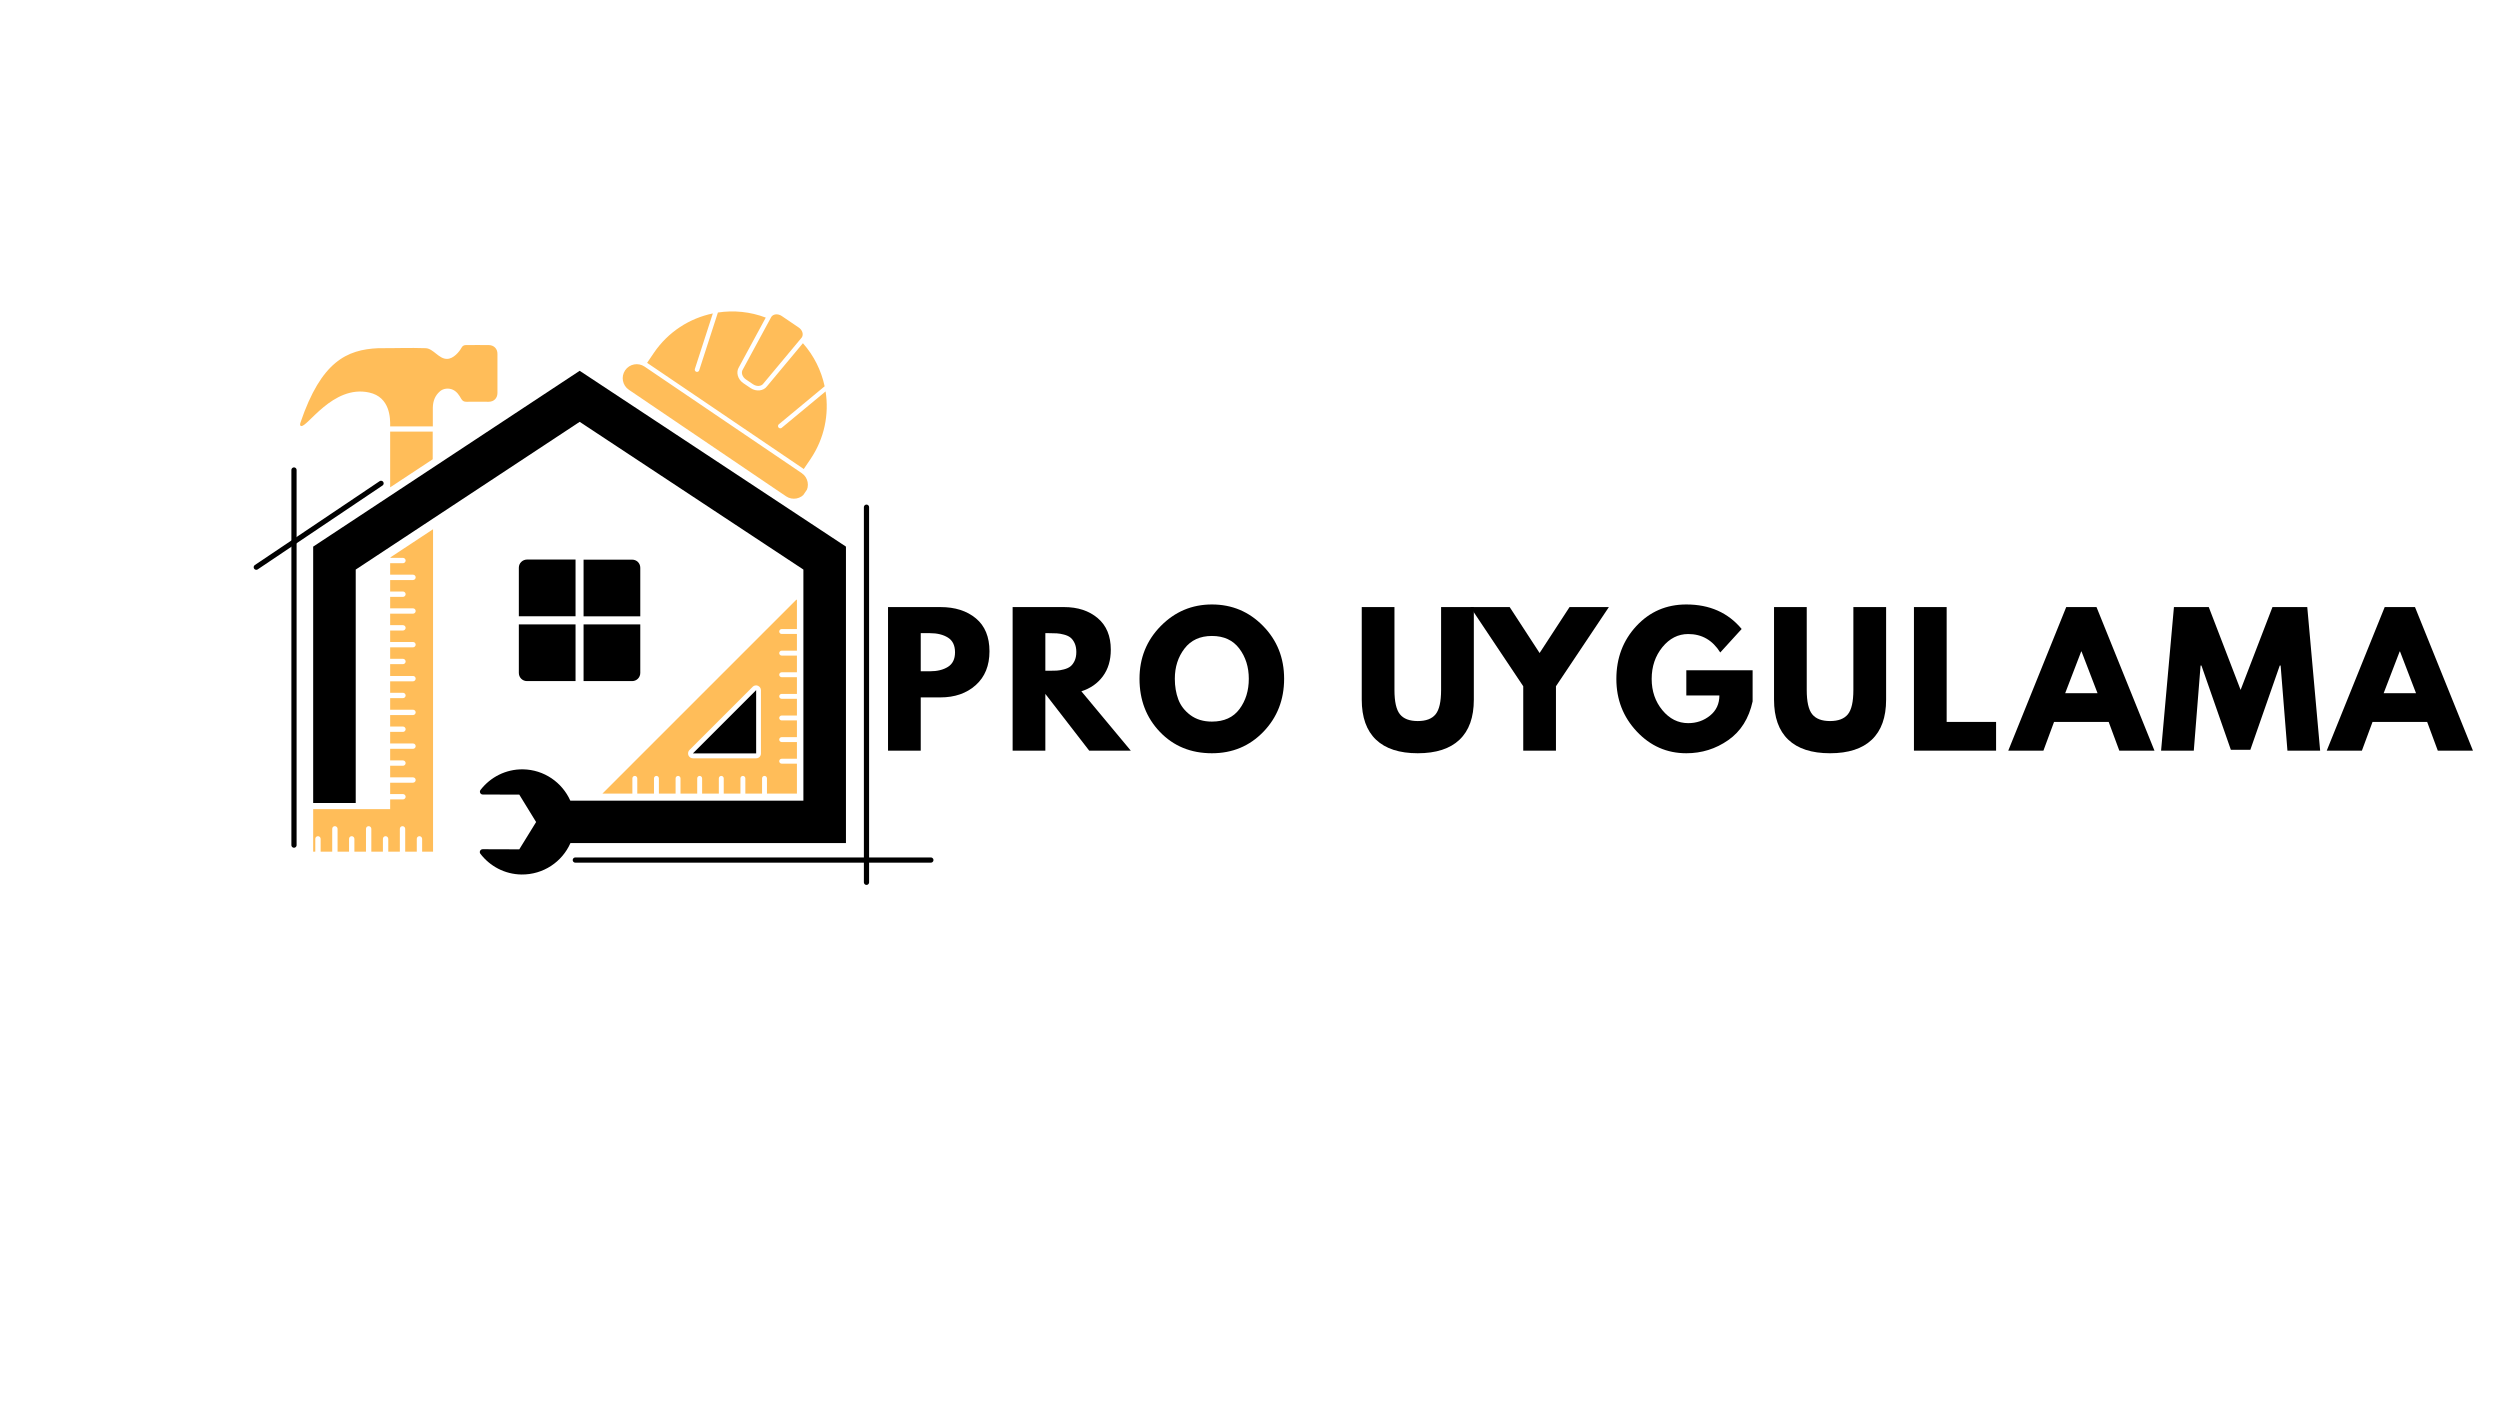 <svg xmlns="http://www.w3.org/2000/svg" xmlns:xlink="http://www.w3.org/1999/xlink" width="1920" zoomAndPan="magnify" viewBox="0 0 1440 810" height="1080" preserveAspectRatio="xMidYMid meet" version="1.0"><defs><g/><clipPath id="0d83accdb6"><path d="M 180 213 L 487.492 213 L 487.492 503.855 L 180 503.855 Z M 180 213 " clip-rule="nonzero"/></clipPath><clipPath id="79a8f29d59"><path d="M 172.492 198.605 L 287 198.605 L 287 491 L 172.492 491 Z M 172.492 198.605 " clip-rule="nonzero"/></clipPath><clipPath id="1f0e805322"><path d="M 358 179 L 477 179 L 477 288 L 358 288 Z M 358 179 " clip-rule="nonzero"/></clipPath><clipPath id="37ac5c4de2"><path d="M 403.086 149.848 L 506.766 220.117 L 459.215 290.273 L 355.535 220 Z M 403.086 149.848 " clip-rule="nonzero"/></clipPath><clipPath id="81a2c88887"><path d="M 403.086 149.848 L 506.766 220.117 L 459.215 290.273 L 355.535 220 Z M 403.086 149.848 " clip-rule="nonzero"/></clipPath></defs><path stroke-linecap="round" transform="matrix(0, 0.75, -0.75, 0, 170.842, 269.219)" fill="none" stroke-linejoin="miter" d="M 2 2.003 L 290.099 2.003 " stroke="#000000" stroke-width="4" stroke-opacity="1" stroke-miterlimit="4"/><g clip-path="url(#0d83accdb6)"><path fill="#000000" d="M 487.27 485.621 L 328.566 485.621 C 323.816 496.402 312.969 503.844 300.391 503.719 C 290.703 503.59 282.168 498.902 276.711 491.781 C 275.879 490.691 276.648 489.148 278.059 489.148 L 299.109 489.215 L 308.801 473.492 L 299.109 457.703 L 278.059 457.641 C 276.711 457.641 275.941 456.098 276.777 455.008 C 282.422 447.691 291.277 443.008 301.227 443.137 C 313.418 443.328 323.816 450.707 328.5 461.168 L 462.754 461.168 L 462.754 328.07 L 333.891 242.977 L 204.898 328.07 L 204.898 462.516 L 180.387 462.516 L 180.387 314.852 L 333.891 213.582 L 487.27 314.852 Z M 487.27 485.621 " fill-opacity="1" fill-rule="nonzero"/></g><path fill="#000000" d="M 399.094 433.961 L 435.543 397.508 L 435.543 433.961 Z M 399.094 433.961 " fill-opacity="1" fill-rule="nonzero"/><path fill="#ffbd59" d="M 458.648 345.461 L 346.984 457.125 L 364.246 457.125 L 364.246 448.336 C 364.246 447.562 364.887 446.922 365.656 446.922 C 366.43 446.922 367.07 447.562 367.07 448.336 L 367.07 457.125 L 376.695 457.125 L 376.695 448.336 C 376.695 447.562 377.336 446.922 378.109 446.922 C 378.879 446.922 379.52 447.562 379.52 448.336 L 379.52 457.125 L 389.145 457.125 L 389.145 448.336 C 389.145 447.562 389.789 446.922 390.559 446.922 C 391.328 446.922 391.969 447.562 391.969 448.336 L 391.969 457.125 L 401.594 457.125 L 401.594 448.336 C 401.594 447.562 402.238 446.922 403.008 446.922 C 403.777 446.922 404.418 447.562 404.418 448.336 L 404.418 457.125 L 414.047 457.125 L 414.047 448.336 C 414.047 447.562 414.688 446.922 415.457 446.922 C 416.227 446.922 416.871 447.562 416.871 448.336 L 416.871 457.125 L 426.496 457.125 L 426.496 448.336 C 426.496 447.562 427.137 446.922 427.906 446.922 C 428.676 446.922 429.32 447.562 429.32 448.336 L 429.32 457.125 L 438.945 457.125 L 438.945 448.336 C 438.945 447.562 439.586 446.922 440.355 446.922 C 441.129 446.922 441.77 447.562 441.77 448.336 L 441.77 457.125 L 459.031 457.125 L 459.031 439.863 L 450.238 439.863 C 449.469 439.863 448.828 439.223 448.828 438.453 C 448.828 437.68 449.469 437.039 450.238 437.039 L 459.031 437.039 L 459.031 427.414 L 450.238 427.414 C 449.469 427.414 448.828 426.773 448.828 426 C 448.828 425.23 449.469 424.59 450.238 424.59 L 459.031 424.59 L 459.031 414.965 L 450.238 414.965 C 449.469 414.965 448.828 414.32 448.828 413.551 C 448.828 412.781 449.469 412.141 450.238 412.141 L 459.031 412.141 L 459.031 402.512 L 450.238 402.512 C 449.469 402.512 448.828 401.871 448.828 401.102 C 448.828 400.332 449.469 399.691 450.238 399.691 L 459.031 399.691 L 459.031 390.062 L 450.238 390.062 C 449.469 390.062 448.828 389.422 448.828 388.652 C 448.828 387.883 449.469 387.238 450.238 387.238 L 459.031 387.238 L 459.031 377.613 L 450.238 377.613 C 449.469 377.613 448.828 376.973 448.828 376.203 C 448.828 375.434 449.469 374.789 450.238 374.789 L 459.031 374.789 L 459.031 365.164 L 450.238 365.164 C 449.469 365.164 448.828 364.523 448.828 363.75 C 448.828 362.98 449.469 362.34 450.238 362.34 L 459.031 362.34 L 459.031 345.461 Z M 436.57 395.004 C 437.598 395.453 438.305 396.418 438.305 397.57 L 438.305 434.023 C 438.305 435.562 437.086 436.781 435.543 436.781 L 399.094 436.781 C 397.938 436.781 396.977 436.078 396.527 435.051 C 396.398 434.73 396.332 434.344 396.332 433.961 C 396.332 433.254 396.59 432.547 397.168 431.969 L 433.617 395.52 C 434.324 394.812 435.543 394.555 436.57 395.004 Z M 436.57 395.004 " fill-opacity="1" fill-rule="nonzero"/><g clip-path="url(#79a8f29d59)"><path fill="#ffbd59" d="M 249.246 264.539 L 224.73 280.711 L 224.73 248.621 L 249.246 248.621 Z M 281.59 198.758 C 277.16 198.695 272.797 198.758 268.367 198.758 C 267.215 198.758 266.379 199.273 265.867 200.234 C 264.582 202.609 261.18 206.715 257.523 206.715 C 252.773 206.844 249.629 200.746 245.203 200.555 C 236.09 200.234 226.977 200.621 217.863 200.555 C 199.766 201.391 185.07 208.191 173.133 243.23 C 172.941 243.938 172.492 244.965 173.324 245.348 C 176.664 246.824 191.617 221.414 212.664 226.098 C 224.664 228.727 224.859 240.855 224.73 245.605 L 249.309 245.605 C 249.309 242.012 249.309 238.418 249.309 234.824 C 249.371 231.102 250.527 227.895 253.418 225.391 C 255.406 223.66 258.484 223.402 260.859 224.492 C 263.172 225.582 264.453 227.574 265.609 229.625 C 266.316 230.91 267.277 231.488 268.754 231.422 C 272.988 231.359 277.227 231.422 281.461 231.422 C 284.477 231.422 286.531 229.371 286.531 226.355 C 286.531 218.844 286.531 211.336 286.531 203.895 C 286.594 200.941 284.539 198.824 281.59 198.758 Z M 224.73 321.332 L 232.109 321.332 C 232.945 321.332 233.648 322.039 233.648 322.871 C 233.648 323.707 232.945 324.414 232.109 324.414 L 224.73 324.414 L 224.73 331.023 L 237.887 331.023 C 238.785 331.023 239.426 331.73 239.426 332.562 C 239.426 333.398 238.719 334.102 237.887 334.102 L 224.73 334.102 L 224.73 340.715 L 232.109 340.715 C 232.945 340.715 233.648 341.418 233.648 342.254 C 233.648 343.086 232.945 343.793 232.109 343.793 L 224.73 343.793 L 224.73 350.402 L 237.887 350.402 C 238.785 350.402 239.426 351.109 239.426 351.945 C 239.426 352.777 238.719 353.484 237.887 353.484 L 224.73 353.484 L 224.73 360.094 L 232.109 360.094 C 232.945 360.094 233.648 360.801 233.648 361.633 C 233.648 362.469 232.945 363.176 232.109 363.176 L 224.73 363.176 L 224.73 369.785 L 237.887 369.785 C 238.785 369.785 239.426 370.492 239.426 371.324 C 239.426 372.16 238.719 372.863 237.887 372.863 L 224.73 372.863 L 224.73 379.477 L 232.109 379.477 C 232.945 379.477 233.648 380.18 233.648 381.016 C 233.648 381.848 232.945 382.555 232.109 382.555 L 224.73 382.555 L 224.73 389.359 L 237.887 389.359 C 238.785 389.359 239.426 390.062 239.426 390.898 C 239.426 391.73 238.719 392.438 237.887 392.438 L 224.73 392.438 L 224.73 399.047 L 232.109 399.047 C 232.945 399.047 233.648 399.754 233.648 400.59 C 233.648 401.422 232.945 402.129 232.109 402.129 L 224.73 402.129 L 224.73 408.801 L 237.887 408.801 C 238.785 408.801 239.426 409.508 239.426 410.344 C 239.426 411.176 238.719 411.883 237.887 411.883 L 224.73 411.883 L 224.73 418.492 L 232.109 418.492 C 232.945 418.492 233.648 419.199 233.648 420.035 C 233.648 420.867 232.945 421.574 232.109 421.574 L 224.73 421.574 L 224.73 428.246 L 237.887 428.246 C 238.785 428.246 239.426 428.953 239.426 429.789 C 239.426 430.621 238.719 431.328 237.887 431.328 L 224.73 431.328 L 224.73 438.004 L 232.109 438.004 C 232.945 438.004 233.648 438.707 233.648 439.543 C 233.648 440.375 232.945 441.082 232.109 441.082 L 224.73 441.082 L 224.73 447.758 L 237.887 447.758 C 238.785 447.758 239.426 448.461 239.426 449.297 C 239.426 450.133 238.719 450.836 237.887 450.836 L 224.73 450.836 L 224.73 457.383 L 232.109 457.383 C 232.945 457.383 233.648 458.09 233.648 458.922 C 233.648 459.758 232.945 460.465 232.109 460.465 L 224.73 460.465 L 224.73 466.047 L 180.387 466.047 L 180.387 490.562 L 181.605 490.562 L 181.605 483.18 C 181.605 482.281 182.309 481.641 183.145 481.641 C 183.98 481.641 184.684 482.348 184.684 483.18 L 184.684 490.562 L 191.359 490.562 L 191.359 477.406 C 191.359 476.508 192.066 475.867 192.898 475.867 C 193.734 475.867 194.438 476.57 194.438 477.406 L 194.438 490.562 L 201.051 490.562 L 201.051 483.18 C 201.051 482.281 201.754 481.641 202.59 481.641 C 203.426 481.641 204.129 482.348 204.129 483.18 L 204.129 490.562 L 210.805 490.562 L 210.805 477.406 C 210.805 476.508 211.512 475.867 212.344 475.867 C 213.18 475.867 213.883 476.57 213.883 477.406 L 213.883 490.562 L 220.559 490.562 L 220.559 483.18 C 220.559 482.281 221.266 481.641 222.098 481.641 C 222.934 481.641 223.641 482.348 223.641 483.18 L 223.641 490.562 L 230.312 490.562 L 230.312 477.406 C 230.312 476.508 231.02 475.867 231.852 475.867 C 232.688 475.867 233.395 476.57 233.395 477.406 L 233.395 490.562 L 240.066 490.562 L 240.066 483.18 C 240.066 482.281 240.773 481.641 241.609 481.641 C 242.441 481.641 243.148 482.348 243.148 483.18 L 243.148 490.562 L 249.438 490.562 L 249.438 304.84 L 224.922 321.012 L 224.922 321.332 Z M 224.73 321.332 " fill-opacity="1" fill-rule="nonzero"/></g><path fill="#000000" d="M 298.852 359.645 L 331.516 359.645 L 331.516 392.309 L 303.535 392.309 C 300.969 392.309 298.852 390.258 298.852 387.625 Z M 336.137 359.645 L 336.137 392.309 L 364.117 392.309 C 366.684 392.309 368.801 390.258 368.801 387.625 L 368.801 359.645 Z M 298.852 326.98 L 298.852 354.961 L 331.516 354.961 L 331.516 322.297 L 303.535 322.297 C 300.906 322.359 298.852 324.414 298.852 326.98 Z M 364.117 322.359 L 336.137 322.359 L 336.137 355.023 L 368.801 355.023 L 368.801 327.043 C 368.801 324.414 366.75 322.359 364.117 322.359 Z M 364.117 322.359 " fill-opacity="1" fill-rule="nonzero"/><path stroke-linecap="round" transform="matrix(0.622, -0.418, 0.418, 0.622, 145.542, 326.302)" fill="none" stroke-linejoin="miter" d="M 2.001 2.002 L 117.542 1.997 " stroke="#000000" stroke-width="4" stroke-opacity="1" stroke-miterlimit="4"/><g clip-path="url(#1f0e805322)"><g clip-path="url(#37ac5c4de2)"><g clip-path="url(#81a2c88887)"><path fill="#ffbd59" d="M 466.824 264.461 C 474.895 252.559 477.609 238.617 475.543 225.453 L 450.27 246.414 C 449.812 246.793 449.172 246.805 448.703 246.488 C 448.602 246.422 448.512 246.34 448.43 246.242 C 447.969 245.684 448.047 244.863 448.598 244.398 L 474.996 222.508 C 473.059 213.434 468.832 204.844 462.477 197.691 L 441.844 222.438 C 439.828 225.246 435.586 225.734 432.301 223.512 L 428.176 220.715 C 424.895 218.488 423.777 214.363 425.641 211.453 L 441.082 182.941 C 432.152 179.535 422.648 178.613 413.512 180.008 L 402.734 213.312 C 402.512 214 401.773 214.379 401.086 214.156 C 400.969 214.113 400.859 214.059 400.758 213.992 C 400.289 213.672 400.062 213.074 400.246 212.508 L 410.59 180.539 C 397.215 183.324 384.863 191.102 376.594 203.301 L 372.734 208.996 L 462.969 270.156 L 466.828 264.461 Z M 429.645 218.547 L 433.77 221.344 C 435.91 222.797 438.594 222.574 439.766 220.848 L 461.816 194.398 C 462.988 192.672 462.199 190.098 460.059 188.648 L 450.277 182.016 C 448.137 180.566 445.453 180.785 444.285 182.512 L 427.887 212.797 C 426.715 214.523 427.504 217.098 429.645 218.547 Z M 461.801 272.527 L 371.266 211.16 C 367.578 208.664 362.566 209.625 360.07 213.309 C 357.574 216.996 358.535 222.008 362.219 224.504 L 452.758 285.871 C 456.445 288.367 461.457 287.406 463.953 283.719 C 466.449 280.035 465.488 275.023 461.801 272.527 Z M 461.801 272.527 " fill-opacity="1" fill-rule="nonzero"/></g></g></g><path stroke-linecap="round" transform="matrix(0, 0.75, -0.75, 0, 500.598, 290.641)" fill="none" stroke-linejoin="miter" d="M 2 2.001 L 290.099 2.001 " stroke="#000000" stroke-width="4" stroke-opacity="1" stroke-miterlimit="4"/><g fill="#000000" fill-opacity="1"><g transform="translate(505.486, 432.375)"><g><path d="M 6.016 -82.703 L 36.188 -82.703 C 44.613 -82.703 51.43 -80.531 56.641 -76.188 C 61.848 -71.844 64.453 -65.523 64.453 -57.234 C 64.453 -48.953 61.812 -42.453 56.531 -37.734 C 51.258 -33.023 44.477 -30.672 36.188 -30.672 L 24.859 -30.672 L 24.859 0 L 6.016 0 Z M 24.859 -45.719 L 30.172 -45.719 C 34.379 -45.719 37.836 -46.566 40.547 -48.266 C 43.254 -49.973 44.609 -52.766 44.609 -56.641 C 44.609 -60.586 43.254 -63.41 40.547 -65.109 C 37.836 -66.816 34.379 -67.672 30.172 -67.672 L 24.859 -67.672 Z M 24.859 -45.719 "/></g></g></g><g fill="#000000" fill-opacity="1"><g transform="translate(577.259, 432.375)"><g><path d="M 6.016 -82.703 L 35.594 -82.703 C 43.539 -82.703 50.02 -80.578 55.031 -76.328 C 60.051 -72.086 62.562 -66.023 62.562 -58.141 C 62.562 -52.055 61.039 -46.957 58 -42.844 C 54.957 -38.738 50.828 -35.852 45.609 -34.188 L 74.078 0 L 50.125 0 L 24.859 -32.688 L 24.859 0 L 6.016 0 Z M 24.859 -46.016 L 27.062 -46.016 C 28.801 -46.016 30.27 -46.047 31.469 -46.109 C 32.676 -46.18 34.047 -46.414 35.578 -46.812 C 37.117 -47.219 38.359 -47.785 39.297 -48.516 C 40.234 -49.254 41.035 -50.32 41.703 -51.719 C 42.367 -53.125 42.703 -54.828 42.703 -56.828 C 42.703 -58.836 42.367 -60.547 41.703 -61.953 C 41.035 -63.359 40.234 -64.426 39.297 -65.156 C 38.359 -65.895 37.117 -66.461 35.578 -66.859 C 34.047 -67.266 32.676 -67.5 31.469 -67.562 C 30.27 -67.633 28.801 -67.672 27.062 -67.672 L 24.859 -67.672 Z M 24.859 -46.016 "/></g></g></g><g fill="#000000" fill-opacity="1"><g transform="translate(654.045, 432.375)"><g><path d="M 2.312 -41.406 C 2.312 -53.363 6.383 -63.484 14.531 -71.766 C 22.688 -80.055 32.516 -84.203 44.016 -84.203 C 55.578 -84.203 65.398 -80.078 73.484 -71.828 C 81.566 -63.578 85.609 -53.438 85.609 -41.406 C 85.609 -29.312 81.629 -19.133 73.672 -10.875 C 65.723 -2.625 55.836 1.5 44.016 1.5 C 31.91 1.5 21.93 -2.594 14.078 -10.781 C 6.234 -18.969 2.312 -29.176 2.312 -41.406 Z M 22.656 -41.406 C 22.656 -37.062 23.32 -33.098 24.656 -29.516 C 26 -25.941 28.336 -22.914 31.672 -20.438 C 35.016 -17.969 39.129 -16.734 44.016 -16.734 C 51.023 -16.734 56.316 -19.141 59.891 -23.953 C 63.473 -28.766 65.266 -34.582 65.266 -41.406 C 65.266 -48.156 63.441 -53.953 59.797 -58.797 C 56.148 -63.641 50.891 -66.062 44.016 -66.062 C 37.191 -66.062 31.926 -63.641 28.219 -58.797 C 24.508 -53.953 22.656 -48.156 22.656 -41.406 Z M 22.656 -41.406 "/></g></g></g><g fill="#000000" fill-opacity="1"><g transform="translate(746.97, 432.375)"><g/></g></g><g fill="#000000" fill-opacity="1"><g transform="translate(779.349, 432.375)"><g><path d="M 69.578 -82.703 L 69.578 -29.375 C 69.578 -19.219 66.832 -11.531 61.344 -6.312 C 55.863 -1.102 47.844 1.5 37.281 1.5 C 26.727 1.5 18.711 -1.102 13.234 -6.312 C 7.754 -11.531 5.016 -19.219 5.016 -29.375 L 5.016 -82.703 L 23.859 -82.703 L 23.859 -34.891 C 23.859 -28.203 24.91 -23.555 27.016 -20.953 C 29.117 -18.348 32.539 -17.047 37.281 -17.047 C 42.031 -17.047 45.457 -18.348 47.562 -20.953 C 49.664 -23.555 50.719 -28.203 50.719 -34.891 L 50.719 -82.703 Z M 69.578 -82.703 "/></g></g></g><g fill="#000000" fill-opacity="1"><g transform="translate(849.919, 432.375)"><g><path d="M -3 -82.703 L 19.656 -82.703 L 36.891 -56.234 L 54.141 -82.703 L 76.797 -82.703 L 46.312 -37.094 L 46.312 0 L 27.469 0 L 27.469 -37.094 Z M -3 -82.703 "/></g></g></g><g fill="#000000" fill-opacity="1"><g transform="translate(928.71, 432.375)"><g><path d="M 80.797 -46.312 L 80.797 -28.375 C 78.66 -18.551 73.984 -11.113 66.766 -6.062 C 59.547 -1.02 51.492 1.5 42.609 1.5 C 31.441 1.5 21.93 -2.676 14.078 -11.031 C 6.234 -19.383 2.312 -29.473 2.312 -41.297 C 2.312 -53.328 6.148 -63.484 13.828 -71.766 C 21.516 -80.055 31.109 -84.203 42.609 -84.203 C 56.035 -84.203 66.66 -79.492 74.484 -70.078 L 62.156 -56.547 C 57.738 -63.629 51.586 -67.172 43.703 -67.172 C 37.891 -67.172 32.926 -64.645 28.812 -59.594 C 24.707 -54.551 22.656 -48.453 22.656 -41.297 C 22.656 -34.285 24.707 -28.289 28.812 -23.312 C 32.926 -18.332 37.891 -15.844 43.703 -15.844 C 48.516 -15.844 52.707 -17.297 56.281 -20.203 C 59.863 -23.109 61.656 -26.969 61.656 -31.781 L 42.609 -31.781 L 42.609 -46.312 Z M 80.797 -46.312 "/></g></g></g><g fill="#000000" fill-opacity="1"><g transform="translate(1016.823, 432.375)"><g><path d="M 69.578 -82.703 L 69.578 -29.375 C 69.578 -19.219 66.832 -11.531 61.344 -6.312 C 55.863 -1.102 47.844 1.5 37.281 1.5 C 26.727 1.5 18.711 -1.102 13.234 -6.312 C 7.754 -11.531 5.016 -19.219 5.016 -29.375 L 5.016 -82.703 L 23.859 -82.703 L 23.859 -34.891 C 23.859 -28.203 24.91 -23.555 27.016 -20.953 C 29.117 -18.348 32.539 -17.047 37.281 -17.047 C 42.031 -17.047 45.457 -18.348 47.562 -20.953 C 49.664 -23.555 50.719 -28.203 50.719 -34.891 L 50.719 -82.703 Z M 69.578 -82.703 "/></g></g></g><g fill="#000000" fill-opacity="1"><g transform="translate(1096.416, 432.375)"><g><path d="M 24.859 -82.703 L 24.859 -16.547 L 53.328 -16.547 L 53.328 0 L 6.016 0 L 6.016 -82.703 Z M 24.859 -82.703 "/></g></g></g><g fill="#000000" fill-opacity="1"><g transform="translate(1159.569, 432.375)"><g><path d="M 48.016 -82.703 L 81.406 0 L 61.156 0 L 55.031 -16.547 L 23.562 -16.547 L 17.438 0 L -2.812 0 L 30.578 -82.703 Z M 48.625 -33.078 L 39.391 -57.141 L 39.203 -57.141 L 29.969 -33.078 Z M 48.625 -33.078 "/></g></g></g><g fill="#000000" fill-opacity="1"><g transform="translate(1243.171, 432.375)"><g><path d="M 74.391 0 L 70.469 -49.016 L 69.969 -49.016 L 53.031 -0.5 L 41.797 -0.5 L 24.859 -49.016 L 24.359 -49.016 L 20.453 0 L 1.609 0 L 9.016 -82.703 L 29.078 -82.703 L 47.422 -34.984 L 65.766 -82.703 L 85.812 -82.703 L 93.234 0 Z M 74.391 0 "/></g></g></g><g fill="#000000" fill-opacity="1"><g transform="translate(1343.013, 432.375)"><g><path d="M 48.016 -82.703 L 81.406 0 L 61.156 0 L 55.031 -16.547 L 23.562 -16.547 L 17.438 0 L -2.812 0 L 30.578 -82.703 Z M 48.625 -33.078 L 39.391 -57.141 L 39.203 -57.141 L 29.969 -33.078 Z M 48.625 -33.078 "/></g></g></g><path stroke-linecap="round" transform="matrix(0.75, -0, 0, 0.75, 329.883, 493.892)" fill="none" stroke-linejoin="miter" d="M 2 1.998 L 275.052 1.998 " stroke="#000000" stroke-width="4" stroke-opacity="1" stroke-miterlimit="4"/></svg>